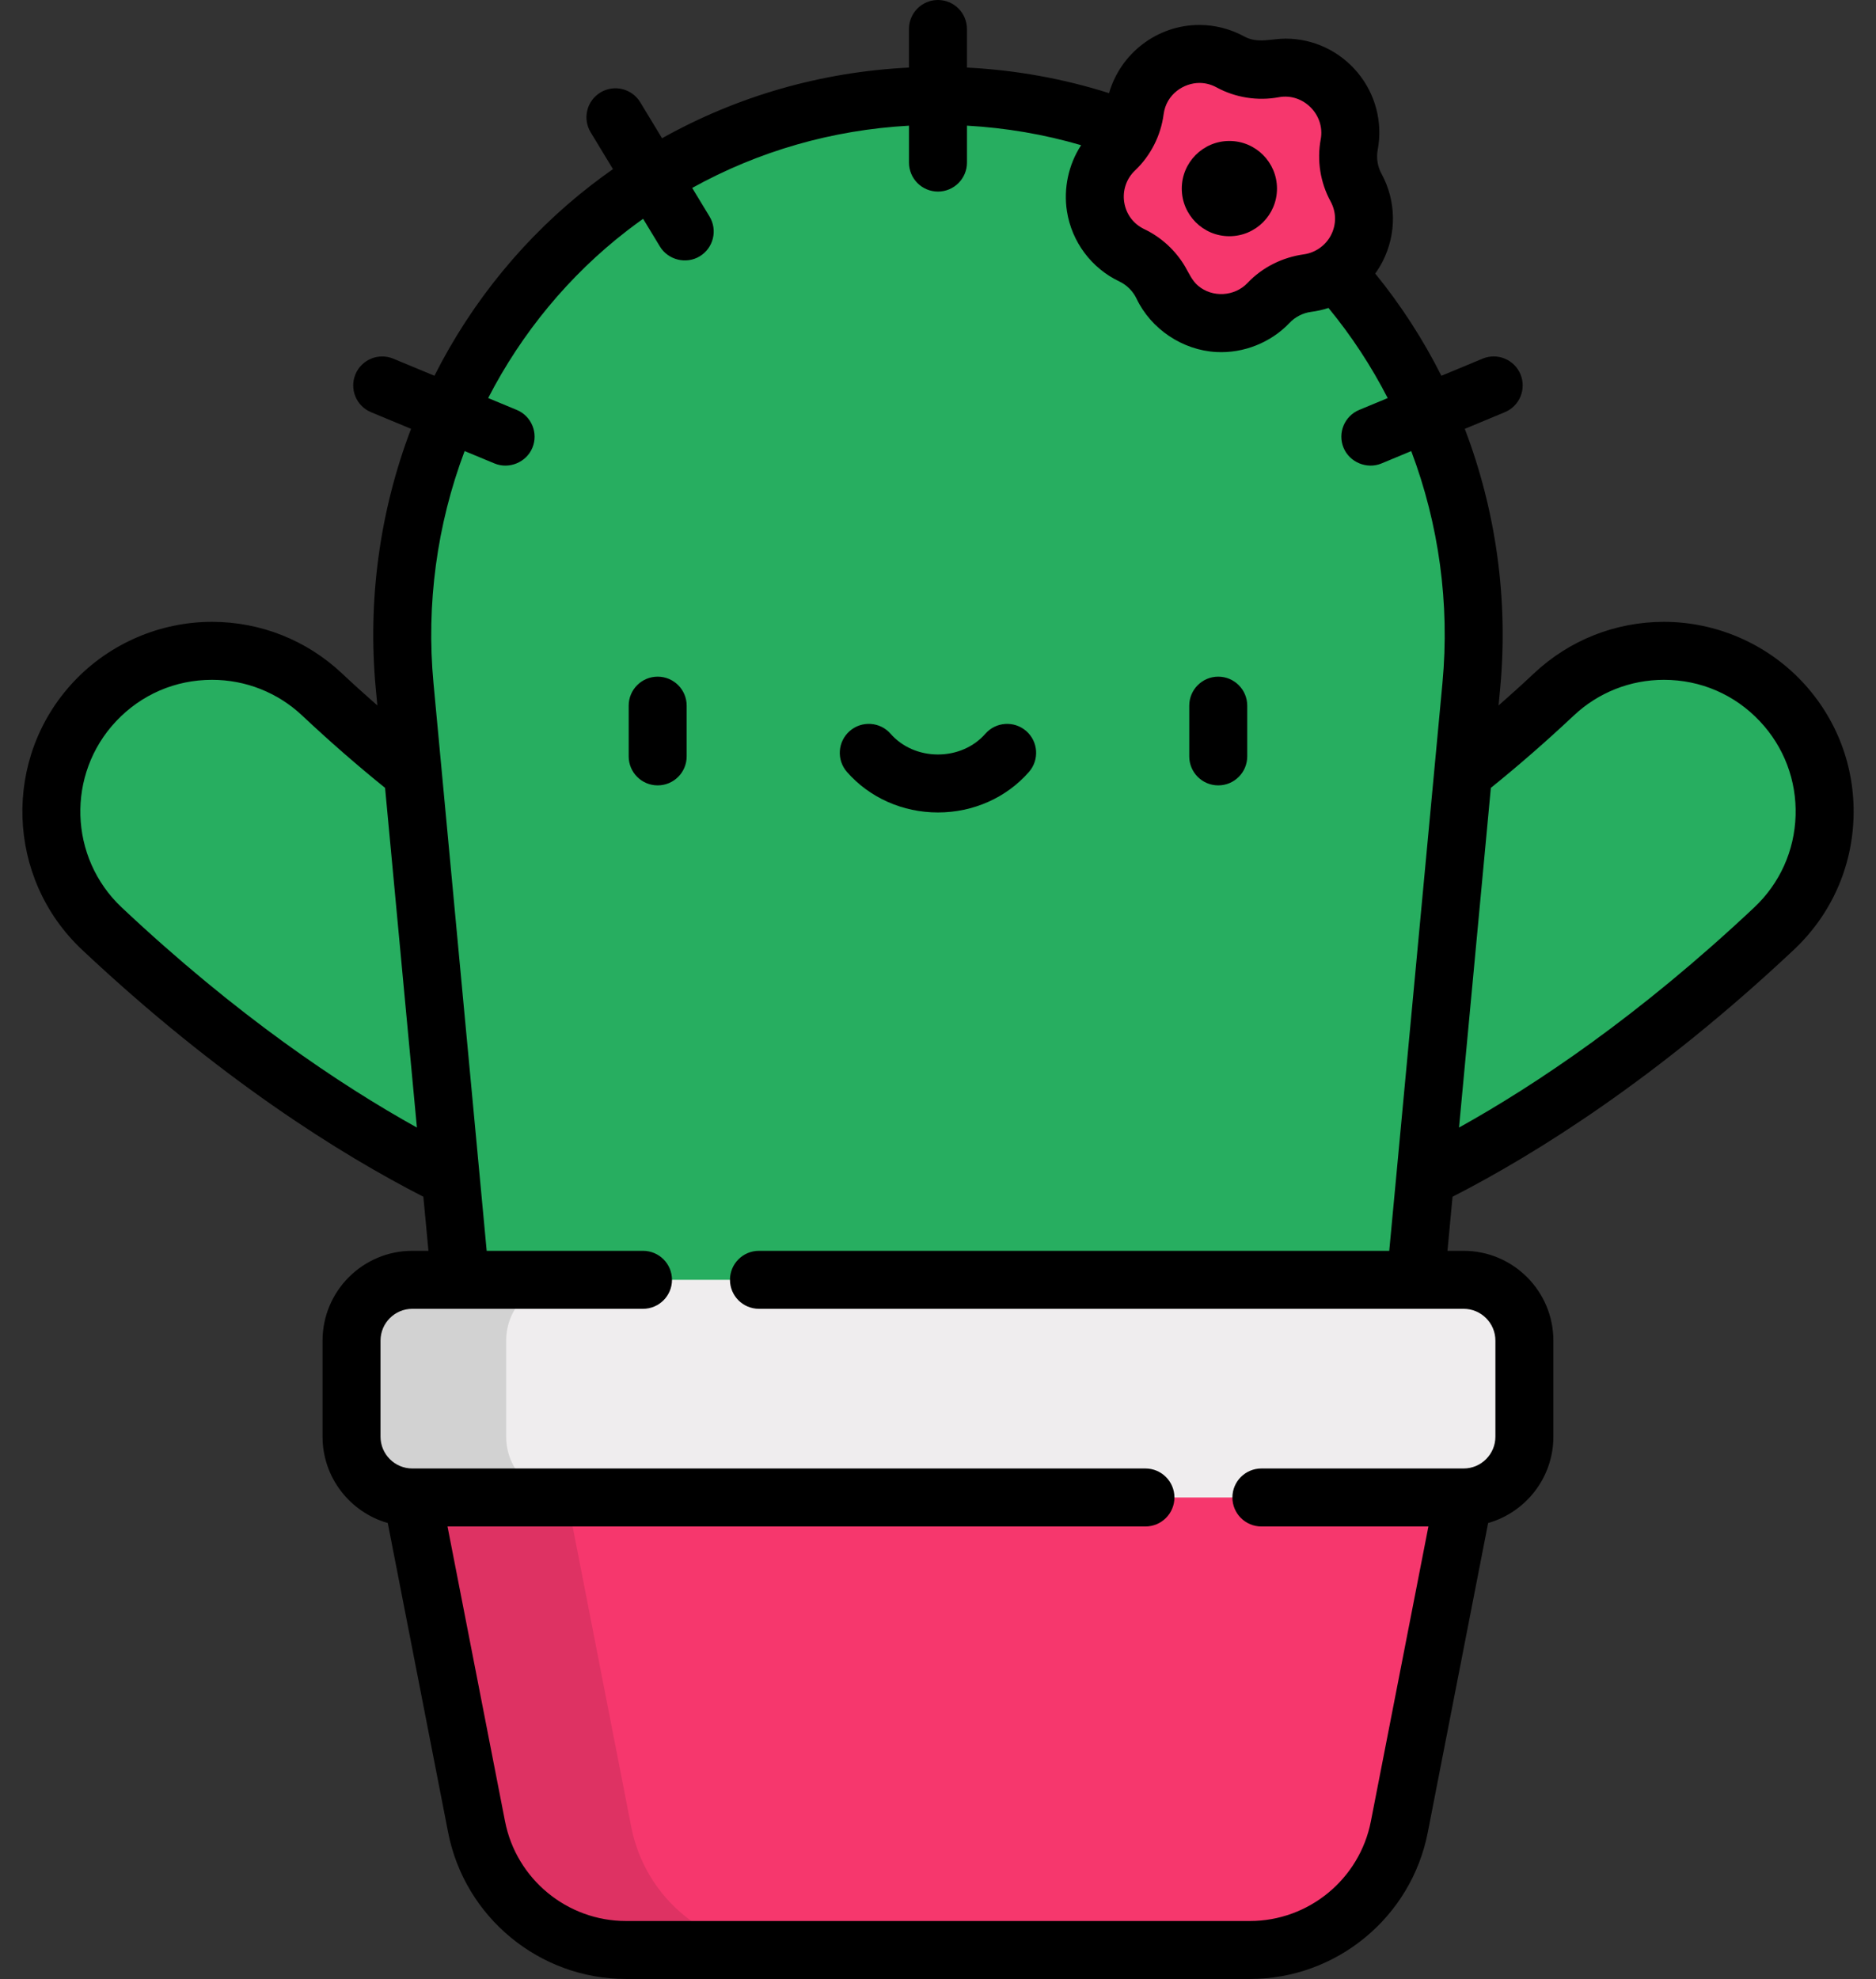 <svg width="73" height="77" viewBox="0 0 73 77" fill="none" xmlns="http://www.w3.org/2000/svg">
<rect x="0" y="0" width="73" height="77" fill="#333333" stroke="none"/>
<path d="M52.266 47.193L48.395 35.3L48.335 35.321C48.387 35.302 53.671 33.413 60.465 27.021C62.981 24.655 66.938 24.776 69.305 27.291C71.671 29.807 71.55 33.764 69.034 36.131C60.181 44.459 53.05 46.938 52.266 47.193Z" fill="#27AE60"/>
<path d="M20.734 47.193L24.605 35.3L24.666 35.321C24.613 35.302 19.329 33.413 12.535 27.021C10.02 24.655 6.062 24.776 3.696 27.291C1.33 29.807 1.451 33.764 3.966 36.131C12.82 44.459 19.95 46.938 20.734 47.193Z" fill="#27AE60"/>
<path d="M11.181 26.052C11.199 26.403 11.222 26.754 11.255 27.105L12.753 43.092C17.182 45.972 20.237 47.031 20.735 47.193L24.605 35.3L24.666 35.321C24.613 35.302 19.329 33.413 12.535 27.022C12.119 26.63 11.662 26.308 11.181 26.052Z" fill="#27AE60"/>
<path d="M61.746 27.105C61.779 26.754 61.801 26.403 61.82 26.052C61.338 26.308 60.882 26.63 60.465 27.022C53.672 33.413 48.387 35.302 48.335 35.321L48.396 35.3L52.266 47.193C52.764 47.031 55.819 45.973 60.248 43.092L61.746 27.105Z" fill="#27AE60"/>
<path d="M49.297 8.091C45.758 5.355 41.319 3.727 36.5 3.727C31.681 3.727 27.242 5.355 23.703 8.091C18.025 12.48 15.078 19.539 15.747 26.684L17.912 49.796L36.5 54.031L55.088 49.796L57.254 26.684C57.923 19.539 54.975 12.48 49.297 8.091Z" fill="#27AE60"/>
<path d="M52.769 7.299C52.491 6.788 52.397 6.197 52.504 5.625C52.83 3.878 51.3 2.348 49.553 2.675C48.982 2.781 48.391 2.688 47.88 2.409C46.319 1.56 44.392 2.541 44.162 4.304C44.087 4.88 43.815 5.414 43.393 5.813C42.102 7.035 42.441 9.171 44.045 9.934C44.571 10.184 44.994 10.607 45.244 11.133C46.007 12.737 48.143 13.076 49.365 11.785C49.764 11.363 50.298 11.091 50.875 11.016C52.637 10.786 53.619 8.859 52.769 7.299Z" fill="#F6376D"/>
<path d="M36.5 54.03L16.046 58.265L18.547 71.082C19.09 73.864 21.527 75.872 24.362 75.872H48.638C51.473 75.872 53.91 73.864 54.453 71.082L56.954 58.265L36.5 54.03Z" fill="#F6376D"/>
<path d="M24.563 71.082L22.062 58.265L39.508 54.653L36.5 54.03L16.046 58.265L18.547 71.082C19.09 73.864 21.527 75.872 24.362 75.872H30.378C27.543 75.872 25.106 73.864 24.563 71.082Z" fill="#DE3263"/>
<path d="M56.954 49.796H16.046C14.74 49.796 13.681 50.855 13.681 52.162V55.899C13.681 57.206 14.74 58.265 16.046 58.265H56.954C58.261 58.265 59.32 57.206 59.32 55.899V52.162C59.32 50.855 58.261 49.796 56.954 49.796Z" fill="#EFEDEE"/>
<path d="M19.696 55.899V52.162C19.696 50.855 20.756 49.796 22.062 49.796H16.047C14.74 49.796 13.681 50.855 13.681 52.162V55.899C13.681 57.206 14.74 58.265 16.047 58.265H22.062C20.756 58.265 19.696 57.206 19.696 55.899Z" fill="#D2D2D2"/>
<path d="M25.592 26.328C24.969 26.328 24.464 26.833 24.464 27.456V29.43C24.464 30.053 24.969 30.558 25.592 30.558C26.215 30.558 26.72 30.053 26.72 29.43V27.456C26.72 26.833 26.215 26.328 25.592 26.328Z" fill="black"/>
<path d="M47.405 30.558C48.028 30.558 48.533 30.053 48.533 29.43V27.456C48.533 26.834 48.028 26.328 47.405 26.328C46.782 26.328 46.277 26.834 46.277 27.456V29.43C46.277 30.053 46.782 30.558 47.405 30.558Z" fill="black"/>
<path d="M36.498 31.612C37.873 31.612 39.164 31.037 40.039 30.035C40.45 29.566 40.402 28.854 39.933 28.444C39.464 28.034 38.751 28.082 38.341 28.551C37.894 29.062 37.222 29.356 36.498 29.356C35.775 29.356 35.103 29.062 34.656 28.551C34.246 28.081 33.533 28.034 33.064 28.444C32.595 28.854 32.547 29.566 32.957 30.035C33.833 31.037 35.124 31.612 36.498 31.612Z" fill="black"/>
<path d="M47.838 9.191C48.861 9.191 49.691 8.361 49.691 7.338C49.691 6.315 48.861 5.485 47.838 5.485C46.815 5.485 45.986 6.315 45.986 7.338C45.986 8.361 46.815 9.191 47.838 9.191Z" fill="black"/>
<path d="M72.126 31.801C72.186 29.831 71.475 27.955 70.124 26.519C68.735 25.042 66.775 24.195 64.747 24.195C62.861 24.195 61.065 24.907 59.691 26.2C59.237 26.627 58.776 27.042 58.313 27.449L58.375 26.789C58.7 23.321 58.21 19.861 56.999 16.686L58.556 16.038C59.132 15.8 59.404 15.139 59.166 14.564C58.927 13.989 58.267 13.716 57.691 13.955L56.088 14.621C55.378 13.211 54.517 11.876 53.513 10.643C53.621 10.493 53.719 10.336 53.804 10.168C54.352 9.093 54.335 7.819 53.757 6.759C53.604 6.477 53.551 6.148 53.61 5.832C53.811 4.759 53.526 3.664 52.831 2.827C52.132 1.985 51.109 1.503 50.025 1.503C49.467 1.503 48.944 1.706 48.417 1.419C47.879 1.126 47.276 0.971 46.671 0.971C45.024 0.971 43.6 2.08 43.156 3.624C41.365 3.057 39.513 2.724 37.626 2.629V1.128C37.626 0.505 37.121 0 36.498 0C35.875 0 35.37 0.505 35.37 1.128V2.629C31.962 2.798 28.702 3.734 25.762 5.379L24.913 3.978C24.59 3.445 23.896 3.276 23.363 3.599C22.831 3.922 22.661 4.615 22.984 5.148L23.852 6.58C23.568 6.779 23.288 6.985 23.011 7.199C20.458 9.172 18.368 11.718 16.905 14.62L15.305 13.956C14.73 13.717 14.07 13.989 13.831 14.564C13.592 15.14 13.864 15.8 14.44 16.039L15.995 16.685C14.776 19.884 14.3 23.359 14.622 26.79L14.684 27.449C14.22 27.042 13.76 26.627 13.306 26.2C11.931 24.907 10.136 24.195 8.249 24.195C6.221 24.195 4.261 25.042 2.872 26.519C0.084 29.483 0.227 34.164 3.191 36.952C8.536 41.981 13.277 44.927 16.474 46.564L16.672 48.668H16.044C14.118 48.668 12.551 50.235 12.551 52.162V55.899C12.551 57.494 13.626 58.842 15.089 59.259L17.438 71.298C18.083 74.602 20.994 77 24.36 77H48.636C52.003 77 54.914 74.602 55.558 71.298L57.907 59.259C59.371 58.842 60.446 57.494 60.446 55.899V52.162C60.446 50.235 58.879 48.668 56.952 48.668H56.325L56.522 46.564C59.719 44.927 64.46 41.981 69.805 36.952C71.242 35.602 72.066 33.772 72.126 31.801ZM46.672 3.227C46.904 3.227 47.128 3.285 47.339 3.4C48.071 3.799 48.939 3.936 49.759 3.783C50.714 3.605 51.57 4.469 51.393 5.418C51.239 6.242 51.376 7.102 51.777 7.838C52.001 8.25 52.008 8.726 51.795 9.144C51.59 9.546 51.189 9.832 50.743 9.895C49.907 10.011 49.126 10.395 48.544 11.01C48.043 11.539 47.179 11.591 46.622 11.119C46.385 10.919 46.267 10.633 46.114 10.371C45.748 9.746 45.183 9.227 44.528 8.916C44.104 8.714 43.819 8.333 43.746 7.869C43.674 7.413 43.831 6.95 44.167 6.633C44.772 6.06 45.171 5.276 45.279 4.449C45.382 3.656 46.074 3.227 46.672 3.227ZM4.737 35.309C2.679 33.373 2.579 30.123 4.516 28.064C5.494 27.024 6.821 26.451 8.25 26.451C9.559 26.451 10.806 26.945 11.761 27.843C12.812 28.832 13.895 29.776 14.984 30.655L16.223 43.872C13.238 42.212 9.217 39.523 4.737 35.309ZM29.533 50.924H56.952C57.635 50.924 58.19 51.479 58.19 52.162V55.899C58.19 56.582 57.635 57.137 56.952 57.137H49.084C48.461 57.137 47.956 57.642 47.956 58.265C47.956 58.888 48.461 59.393 49.084 59.393H55.583L53.344 70.866C52.906 73.113 50.926 74.744 48.636 74.744H24.36C22.071 74.744 20.091 73.113 19.652 70.866L17.414 59.393H44.572C45.195 59.393 45.7 58.888 45.7 58.265C45.7 57.642 45.195 57.137 44.572 57.137H16.045C15.362 57.137 14.807 56.582 14.807 55.899V52.162C14.807 51.479 15.362 50.924 16.045 50.924H25.021C25.644 50.924 26.149 50.419 26.149 49.796C26.149 49.173 25.644 48.668 25.021 48.668H18.938C18.938 48.668 18.663 45.732 18.663 45.732L17.201 30.134L16.868 26.579C16.581 23.514 17.001 20.41 18.08 17.55L19.241 18.032C19.809 18.268 20.48 17.991 20.716 17.424C20.955 16.848 20.682 16.188 20.107 15.949L18.996 15.488C20.304 12.947 22.148 10.717 24.391 8.983C24.6 8.822 24.812 8.665 25.025 8.513C25.025 8.513 25.68 9.592 25.68 9.593C25.999 10.118 26.704 10.291 27.229 9.972C27.762 9.649 27.932 8.956 27.609 8.423L26.935 7.312C29.521 5.879 32.381 5.056 35.371 4.89V6.326C35.371 6.949 35.876 7.454 36.499 7.454C37.121 7.454 37.627 6.949 37.627 6.326V4.889C39.138 4.974 40.625 5.226 42.069 5.649C42.066 5.653 42.064 5.657 42.062 5.661C41.576 6.406 41.379 7.343 41.518 8.222C41.707 9.414 42.47 10.435 43.56 10.953C43.848 11.09 44.086 11.328 44.224 11.617C44.788 12.805 46.018 13.628 47.333 13.697C48.389 13.753 49.451 13.331 50.179 12.564C50.18 12.563 50.181 12.562 50.182 12.561C50.396 12.332 50.702 12.176 51.019 12.134C51.248 12.105 51.476 12.054 51.695 11.982C52.59 13.068 53.36 14.246 53.999 15.489L52.891 15.949C52.315 16.188 52.043 16.848 52.282 17.424C52.517 17.99 53.191 18.267 53.756 18.033L54.915 17.551C55.987 20.389 56.42 23.48 56.129 26.579L55.812 29.967C55.812 29.967 54.335 45.732 54.335 45.732L54.059 48.668H29.533C28.91 48.668 28.405 49.173 28.405 49.796C28.405 50.419 28.91 50.924 29.533 50.924ZM68.26 35.309C63.78 39.523 59.759 42.212 56.774 43.872L58.013 30.655C59.103 29.776 60.185 28.832 61.237 27.843C62.191 26.945 63.438 26.451 64.747 26.451C66.176 26.451 67.503 27.024 68.481 28.064C69.419 29.061 69.913 30.364 69.871 31.733C69.829 33.101 69.257 34.371 68.26 35.309Z" fill="black"/>
</svg>
